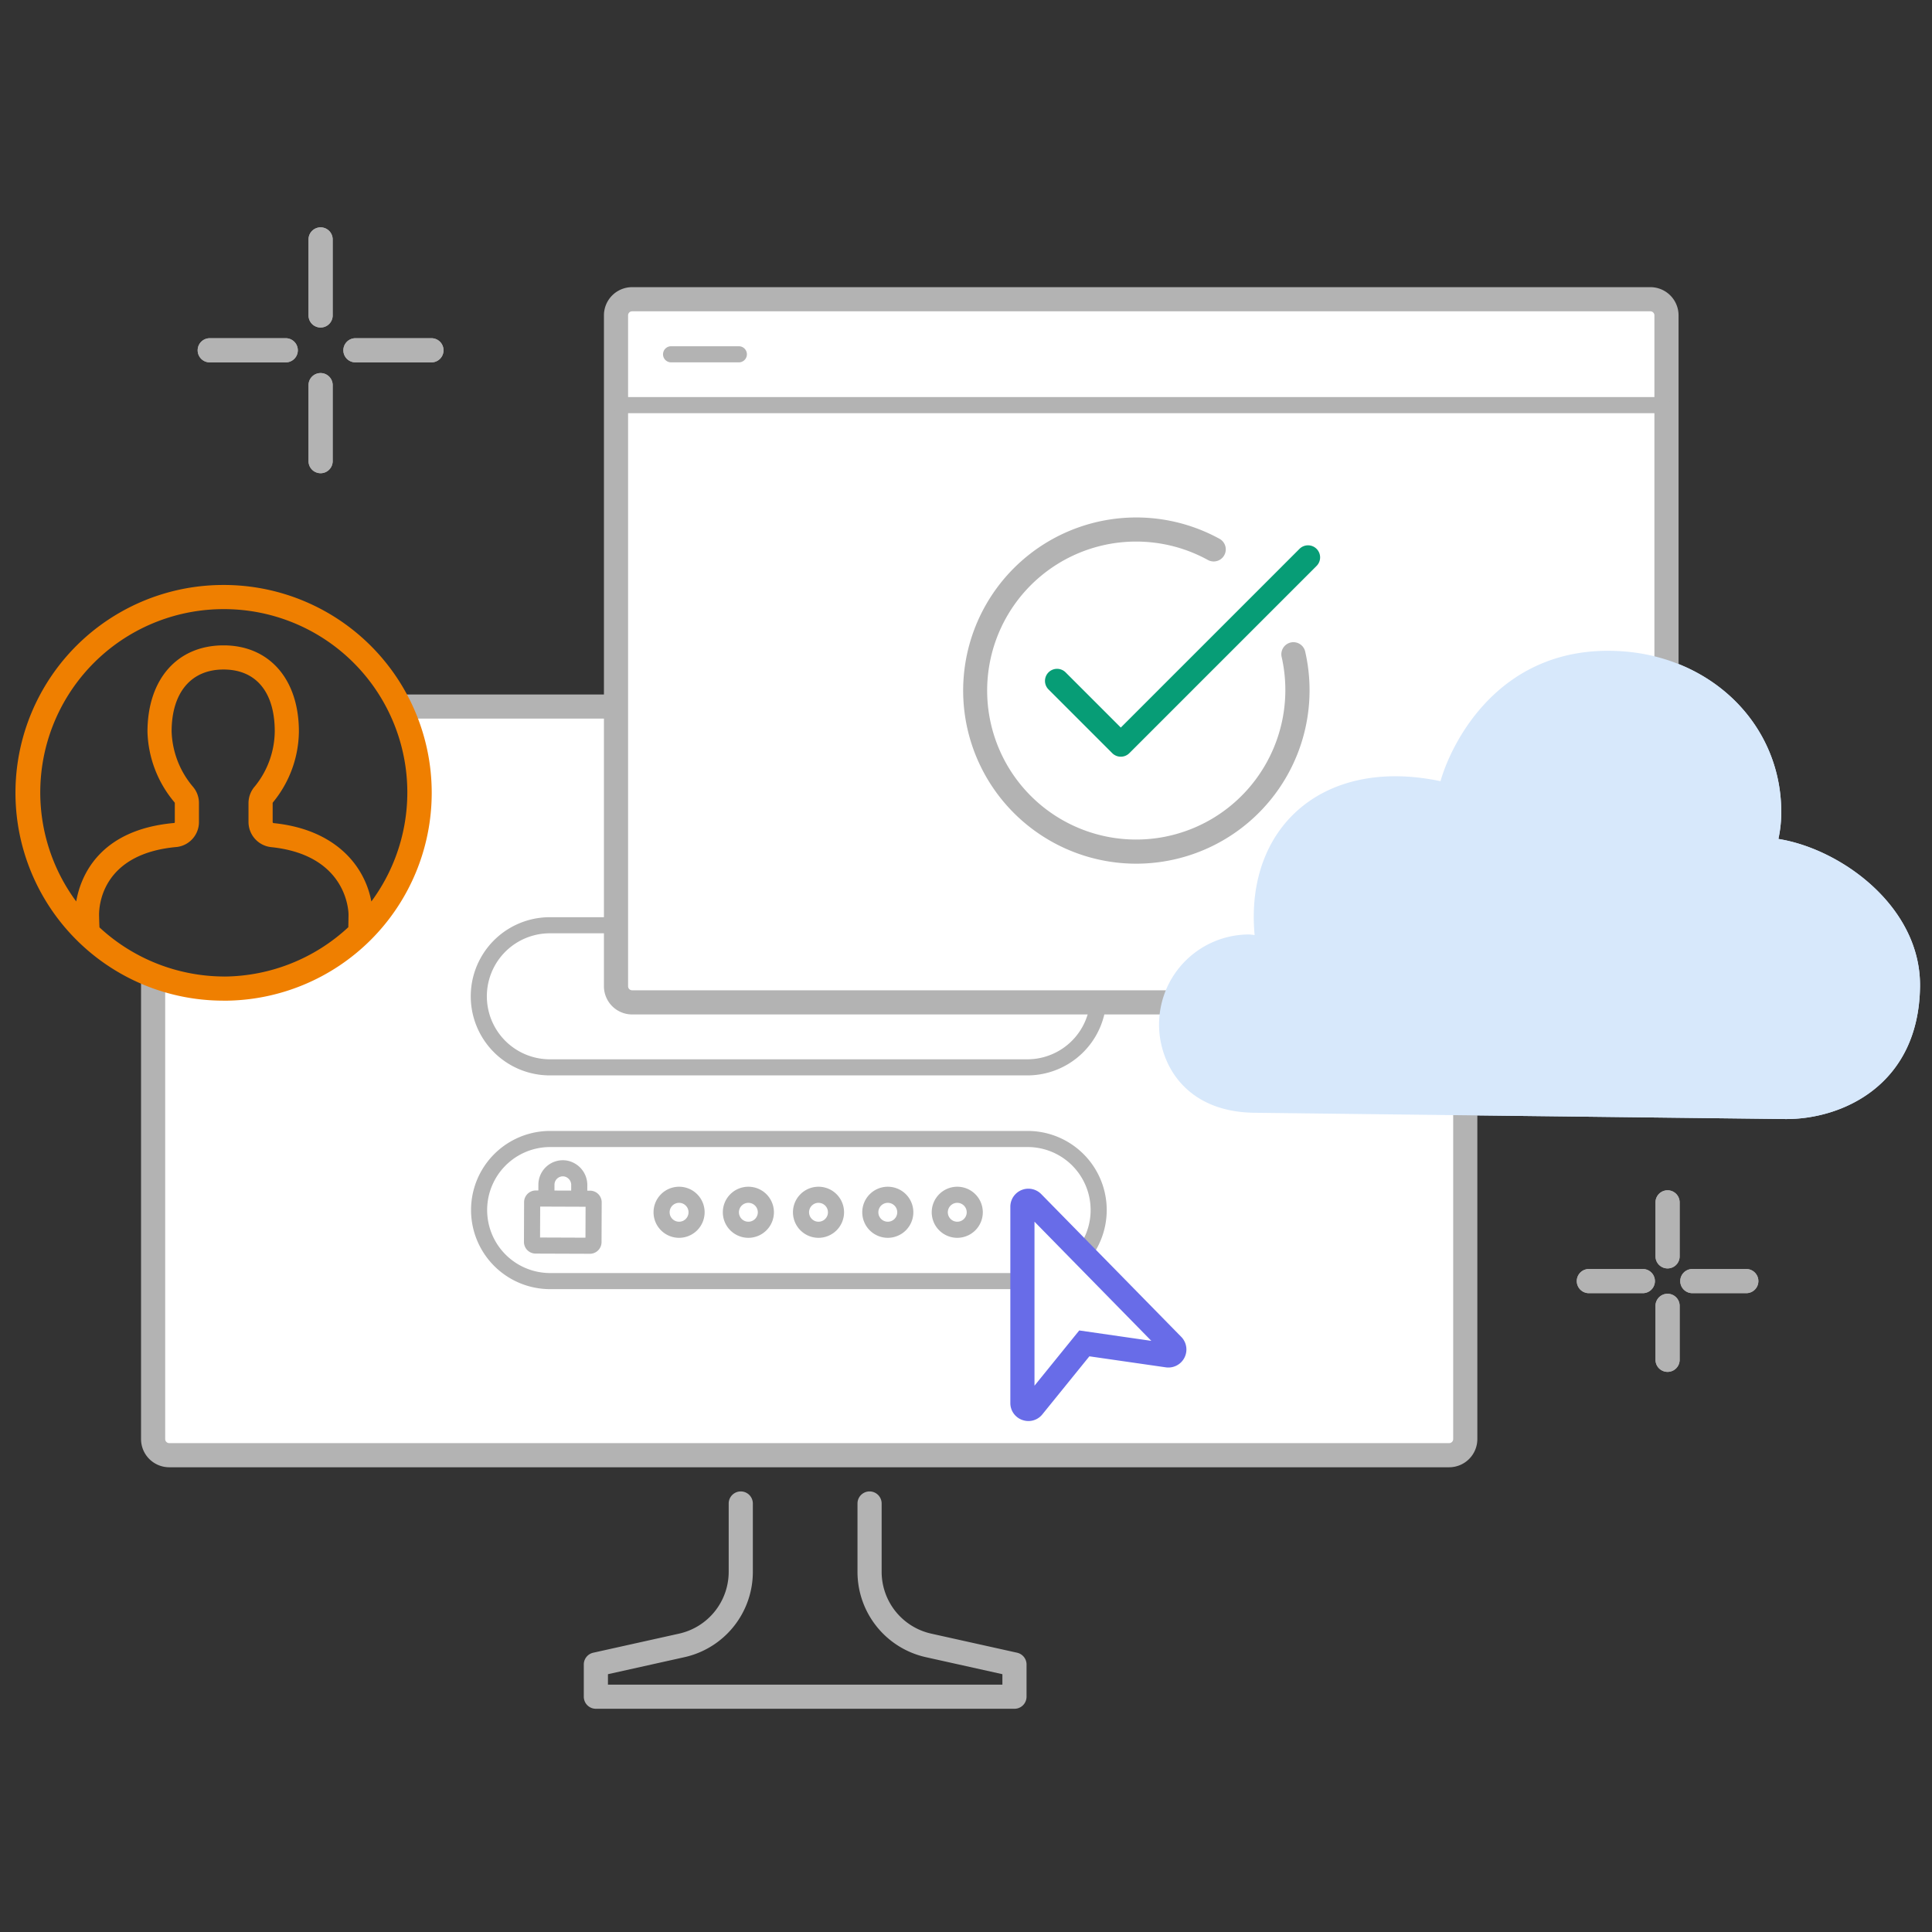 <svg id="Layer_1" data-name="Layer 1" xmlns="http://www.w3.org/2000/svg" width="240" height="240" viewBox="0 0 240 240">
  <rect x="0" y="0" width="240" height="240" fill="#333333" stroke="none"/>
  <defs>
    <style>
      .cls-1 {
        fill: #d7e8fb;
      }

      .cls-2 {
        fill: #b3b3b3;
      }

      .cls-3 {
        fill: #fff;
      }

      .cls-4 {
        fill: #686ce8;
      }

      .cls-5 {
        fill: #079d76;
      }

      .cls-6 {
        fill: #ef7f00;
      }
    </style>
  </defs>
  <g id="cloud">
    <path class="cls-1" d="M209.859,138.871l11.852.14c6.992.083,16.655-4.121,16.801-16.473.116-9.849-9.732-17.061-17.593-18.321a15.704,15.704,0,0,0,.353-2.993c.183-11.045-8.539-19.641-19.973-20.332-14.968-.904-20.986,11.339-22.356,16.148-14.62-3.069-24.332,5.782-23.09,19.112-.237-.019-.473-.066-.739-.069a11.189,11.189,0,0,0-11.131,11.107c-.054,4.546,2.924,10.93,11.846,11.042l16.713.198Z"/>
  </g>
  <g>
    <g id="crosshair_sm" data-name="crosshair sm">
      <g id="crosshair_sm-2" data-name="crosshair sm">
        <path class="cls-2" d="M207.152,170.421a1.5,1.5,0,0,1-1.5-1.5v-6.705a1.5,1.5,0,0,1,3,0v6.705A1.5,1.5,0,0,1,207.152,170.421Z"/>
        <path class="cls-2" d="M207.152,157.568a1.5,1.5,0,0,1-1.5-1.5v-6.705a1.5,1.5,0,0,1,3,0v6.705A1.5,1.5,0,0,1,207.152,157.568Z"/>
        <path class="cls-2" d="M204.079,160.642H197.374a1.5,1.5,0,0,1,0-3h6.705a1.5,1.5,0,0,1,0,3Z"/>
        <path class="cls-2" d="M216.932,160.642h-6.705a1.5,1.5,0,0,1,0-3h6.705a1.5,1.5,0,0,1,0,3Z"/>
      </g>
    </g>
    <g id="crosshair_sm-3" data-name="crosshair sm">
      <g id="crosshair_sm-4" data-name="crosshair sm">
        <path class="cls-2" d="M39.826,58.785a1.5,1.5,0,0,1-1.5-1.5V47.843a1.5,1.5,0,0,1,3,0v9.442A1.5,1.5,0,0,1,39.826,58.785Z"/>
        <path class="cls-2" d="M39.826,40.686a1.5,1.5,0,0,1-1.5-1.5V29.743a1.5,1.5,0,1,1,3,0v9.442A1.5,1.5,0,0,1,39.826,40.686Z"/>
        <path class="cls-2" d="M35.497,45.015H26.055a1.5,1.5,0,0,1,0-3h9.442a1.5,1.5,0,0,1,0,3Z"/>
        <path class="cls-2" d="M53.597,45.015H44.154a1.5,1.5,0,1,1,0-3h9.442a1.5,1.5,0,1,1,0,3Z"/>
      </g>
    </g>
  </g>
  <g id="desktop_monitor_lg" data-name="desktop monitor lg">
    <g>
      <path class="cls-3" d="M180.021,87.769H50.63a27.837,27.837,0,0,1,2.216,9.727c.611,13.648-12.053,25.272-25.272,25.272a24.635,24.635,0,0,1-8.553-1.51v57.511a2,2,0,0,0,2,2h159a2,2,0,0,0,2-2v-89A2,2,0,0,0,180.021,87.769Z"/>
      <path class="cls-2" d="M180.021,86.27H49.925a27.331,27.331,0,0,1,1.29,3H180.021a.501.501,0,0,1,.5.5v89a.501.501,0,0,1-.5.5h-159a.501.501,0,0,1-.5-.5V121.752a24.141,24.141,0,0,1-3-1.106v58.123a3.504,3.504,0,0,0,3.5,3.5h159a3.504,3.504,0,0,0,3.5-3.5v-89A3.504,3.504,0,0,0,180.021,86.27Z"/>
    </g>
    <path class="cls-2" d="M126.021,212.27h-52a1.5,1.5,0,0,1-1.5-1.5v-4a1.499,1.499,0,0,1,1.174-1.464l10.625-2.361a7.873,7.873,0,0,0,6.201-7.73v-8.444a1.5,1.5,0,1,1,3,0v8.444a10.854,10.854,0,0,1-8.55,10.658l-9.45,2.101v1.297h49v-1.297l-9.45-2.101a10.854,10.854,0,0,1-8.55-10.658v-8.444a1.5,1.5,0,1,1,3,0v8.444a7.873,7.873,0,0,0,6.201,7.73l10.624,2.361a1.499,1.499,0,0,1,1.175,1.464v4A1.5,1.5,0,0,1,126.021,212.27Z"/>
  </g>
  <g>
    <path class="cls-2" d="M127.618,133.59H68.305a9.826,9.826,0,1,1,0-19.652h59.313a9.826,9.826,0,1,1,0,19.652ZM68.305,115.938a7.826,7.826,0,1,0,0,15.652h59.313a7.826,7.826,0,1,0,0-15.652Z"/>
    <g>
      <path class="cls-2" d="M127.655,160.142h-59.314a9.826,9.826,0,1,1,0-19.652h59.314a9.826,9.826,0,1,1,0,19.652Zm-59.314-17.652a7.826,7.826,0,1,0,0,15.652h59.314a7.826,7.826,0,1,0,0-15.652Z"/>
      <g>
        <path class="cls-2" d="M118.915,153.766a3.173,3.173,0,1,1,3.173-3.173A3.176,3.176,0,0,1,118.915,153.766Zm0-4.346a1.173,1.173,0,1,0,1.173,1.173A1.175,1.175,0,0,0,118.915,149.42Z"/>
        <g>
          <path class="cls-2" d="M101.678,153.766a3.173,3.173,0,1,1,3.173-3.173A3.176,3.176,0,0,1,101.678,153.766Zm0-4.346a1.173,1.173,0,1,0,1.173,1.173A1.174,1.174,0,0,0,101.678,149.42Z"/>
          <path class="cls-2" d="M110.286,153.766a3.173,3.173,0,1,1,3.173-3.173A3.176,3.176,0,0,1,110.286,153.766Zm0-4.346a1.173,1.173,0,1,0,1.173,1.173A1.174,1.174,0,0,0,110.286,149.42Z"/>
        </g>
        <g>
          <path class="cls-2" d="M84.358,153.766a3.173,3.173,0,1,1,3.173-3.173A3.176,3.176,0,0,1,84.358,153.766Zm0-4.346a1.173,1.173,0,1,0,1.173,1.173A1.174,1.174,0,0,0,84.358,149.42Z"/>
          <path class="cls-2" d="M92.966,153.766a3.173,3.173,0,1,1,3.173-3.173A3.176,3.176,0,0,1,92.966,153.766Zm0-4.346a1.173,1.173,0,1,0,1.173,1.173A1.175,1.175,0,0,0,92.966,149.42Z"/>
        </g>
      </g>
      <g id="lock_s" data-name="lock s">
        <g id="lock_s-2" data-name="lock s">
          <path class="cls-2" d="M73.277,155.75h-.006l-6.74-.024h-0a1.452,1.452,0,0,1-1.444-1.453l.018-4.944a1.451,1.451,0,0,1,1.449-1.444h.006l6.74.024a1.45,1.45,0,0,1,1.444,1.455l-.018,4.943A1.45,1.45,0,0,1,73.277,155.75Zm-6.188-2.022,5.64.021.014-3.842-5.639-.021Zm-.55-.002h0Z"/>
          <path class="cls-2" d="M71.952,149.712h-.003a1.0 1,0,0,1-.997-1.004l.005-1.469a1.079,1.079,0,0,0-.876-1.098,1.049,1.049,0,0,0-.839.24,1.037,1.037,0,0,0-.362.784l-.005,1.331a1.0 1,0,0,1-1,.996h-.004a1.0 1,0,0,1-.996-1.004l.005-1.331a3.04,3.04,0,0,1,3.491-2.995,3.087,3.087,0,0,1,2.587,3.084l-.005,1.469A1.0 1,0,0,1,71.952,149.712Z"/>
        </g>
      </g>
    </g>
  </g>
  <g>
    <path class="cls-3" d="M127.007,149.904v24.38a.74.74,0,0,0,1.315.466l6.374-7.868,10.339,1.49a.74.74,0,0,0,.634-1.25L128.276,149.386A.74.74,0,0,0,127.007,149.904Z"/>
    <path class="cls-4" d="M127.761,176.527a2.271,2.271,0,0,1-.76-.132,2.217,2.217,0,0,1-1.493-2.112V149.904a2.24,2.24,0,0,1,3.838-1.569l17.394,17.736a2.24,2.24,0,0,1-1.918,3.785l-9.496-1.369-5.837,7.206A2.215,2.215,0,0,1,127.761,176.527Zm.747-24.763v20.372l5.56-6.862,8.956,1.292Z"/>
  </g>
  <g id="browser_lg" data-name="browser lg">
    <g id="browser_lg-2" data-name="browser lg">
      <g>
        <rect class="cls-3" x="76.523" y="37.172" width="130.492" height="87.345" rx="2"/>
        <path class="cls-2" d="M205.016,126.018H78.523a3.504,3.504,0,0,1-3.5-3.5V39.172a3.504,3.504,0,0,1,3.5-3.5H205.016a3.504,3.504,0,0,1,3.5,3.5v83.346A3.504,3.504,0,0,1,205.016,126.018ZM78.523,38.672a.501.501,0,0,0-.5.5v83.346a.501.501,0,0,0,.5.5H205.016a.501.501,0,0,0,.5-.5V39.172a.501.501,0,0,0-.5-.5Z"/>
      </g>
      <path class="cls-2" d="M206.489,51.326H77.049a1,1,0,0,1,0-2H206.489a1,1,0,0,1,0,2Z"/>
      <path class="cls-2" d="M91.783,45.013H83.364a1,1,0,0,1,0-2h8.419a1,1,0,0,1,0,2Z"/>
    </g>
  </g>
  <g id="cloud-2" data-name="cloud">
    <path class="cls-1" d="M209.859,138.871l11.852.14c6.992.083,16.655-4.121,16.801-16.473.116-9.849-9.732-17.061-17.593-18.321a15.704,15.704,0,0,0,.353-2.993c.183-11.045-8.539-19.641-19.973-20.332-14.968-.904-20.986,11.339-22.356,16.148-14.62-3.069-24.332,5.782-23.09,19.112-.237-.019-.473-.066-.739-.069a11.189,11.189,0,0,0-11.131,11.107c-.054,4.546,2.924,10.93,11.846,11.042l16.713.198Z"/>
  </g>
  <g id="checkmark_lg" data-name="checkmark lg">
    <g id="checkmark_lg-2" data-name="checkmark lg">
      <path class="cls-2" d="M141.137,107.29a21.504,21.504,0,1,1,10.354-40.359,1.5,1.5,0,1,1-1.443,2.631,18.508,18.508,0,1,0,6.228,26.868,18.602,18.602,0,0,0,2.93-14.843,1.5,1.5,0,0,1,2.932-.635,21.542,21.542,0,0,1-21,26.338Z"/>
      <path class="cls-5" d="M139.229,94a1.495,1.495,0,0,1-1.061-.439L130.233,85.626a1.5,1.5,0,0,1,2.121-2.121l6.875,6.874,22.181-22.18a1.5,1.5,0,1,1,2.121,2.121L140.29,93.561A1.495,1.495,0,0,1,139.229,94Z"/>
    </g>
  </g>
  <path class="cls-6" d="M27.801,72.668a25.818,25.818,0,0,0-.124,51.636c.043.004.087.006.132.006h.008a25.821,25.821,0,0,0-.017-51.642Zm0,3A22.77,22.77,0,0,1,46.131,111.985a11.12,11.12,0,0,0-2.157-4.795c-1.509-1.946-4.476-4.385-9.988-4.94a.14.14,0,0,1-.116-.153V99.729l.076-.104a14.057,14.057,0,0,0,3.184-8.753c0-6.501-3.674-10.702-9.361-10.702-5.74,0-9.45,4.201-9.449,10.744a14.189,14.189,0,0,0,3.333,8.726c.01.012.054.078.063.089v2.382a.192.192,0,0,1-.049.121c-9.448.822-11.678,6.743-12.2,9.748A22.769,22.769,0,0,1,27.801,75.668Zm.015,45.637a22.863,22.863,0,0,1-15.459-6.102v-.001c-.019-.264-.05-1.312-.05-1.58,0-1.264.464-7.606,9.68-8.409a3.117,3.117,0,0,0,2.728-3.129l-0-2.391a3.106,3.106,0,0,0-.771-1.99,11.155,11.155,0,0,1-2.625-6.832c0-4.823,2.411-7.702,6.45-7.702,4.042,0,6.361,2.808,6.361,7.686a11.003,11.003,0,0,1-2.46,6.816,3.157,3.157,0,0,0-.8,2.058v2.348a3.149,3.149,0,0,0,2.763,3.151c9.552.965,9.662,8.087,9.662,8.39,0,.237-.021,1.257-.027,1.564a22.873,22.873,0,0,1-15.347,6.127C27.885,121.307,27.851,121.305,27.816,121.305Z"/>
  <g>
    <g id="crosshair_sm-5" data-name="crosshair sm">
      <g id="crosshair_sm-6" data-name="crosshair sm">
        <path class="cls-2" d="M207.152,170.421a1.5,1.5,0,0,1-1.5-1.5v-6.705a1.5,1.5,0,0,1,3,0v6.705A1.5,1.5,0,0,1,207.152,170.421Z"/>
        <path class="cls-2" d="M207.152,157.568a1.5,1.5,0,0,1-1.5-1.5v-6.705a1.5,1.5,0,0,1,3,0v6.705A1.5,1.5,0,0,1,207.152,157.568Z"/>
        <path class="cls-2" d="M204.079,160.642H197.374a1.5,1.5,0,0,1,0-3h6.705a1.5,1.5,0,0,1,0,3Z"/>
        <path class="cls-2" d="M216.932,160.642h-6.705a1.5,1.5,0,0,1,0-3h6.705a1.5,1.5,0,0,1,0,3Z"/>
      </g>
    </g>
    <g id="crosshair_sm-7" data-name="crosshair sm">
      <g id="crosshair_sm-8" data-name="crosshair sm">
        <path class="cls-2" d="M39.826,58.785a1.5,1.5,0,0,1-1.5-1.5V47.843a1.5,1.5,0,0,1,3,0v9.442A1.5,1.5,0,0,1,39.826,58.785Z"/>
        <path class="cls-2" d="M39.826,40.686a1.5,1.5,0,0,1-1.5-1.5V29.743a1.5,1.5,0,1,1,3,0v9.442A1.5,1.5,0,0,1,39.826,40.686Z"/>
        <path class="cls-2" d="M35.497,45.015H26.055a1.5,1.5,0,0,1,0-3h9.442a1.5,1.5,0,0,1,0,3Z"/>
        <path class="cls-2" d="M53.597,45.015H44.154a1.5,1.5,0,1,1,0-3h9.442a1.5,1.5,0,1,1,0,3Z"/>
      </g>
    </g>
  </g>
</svg>
